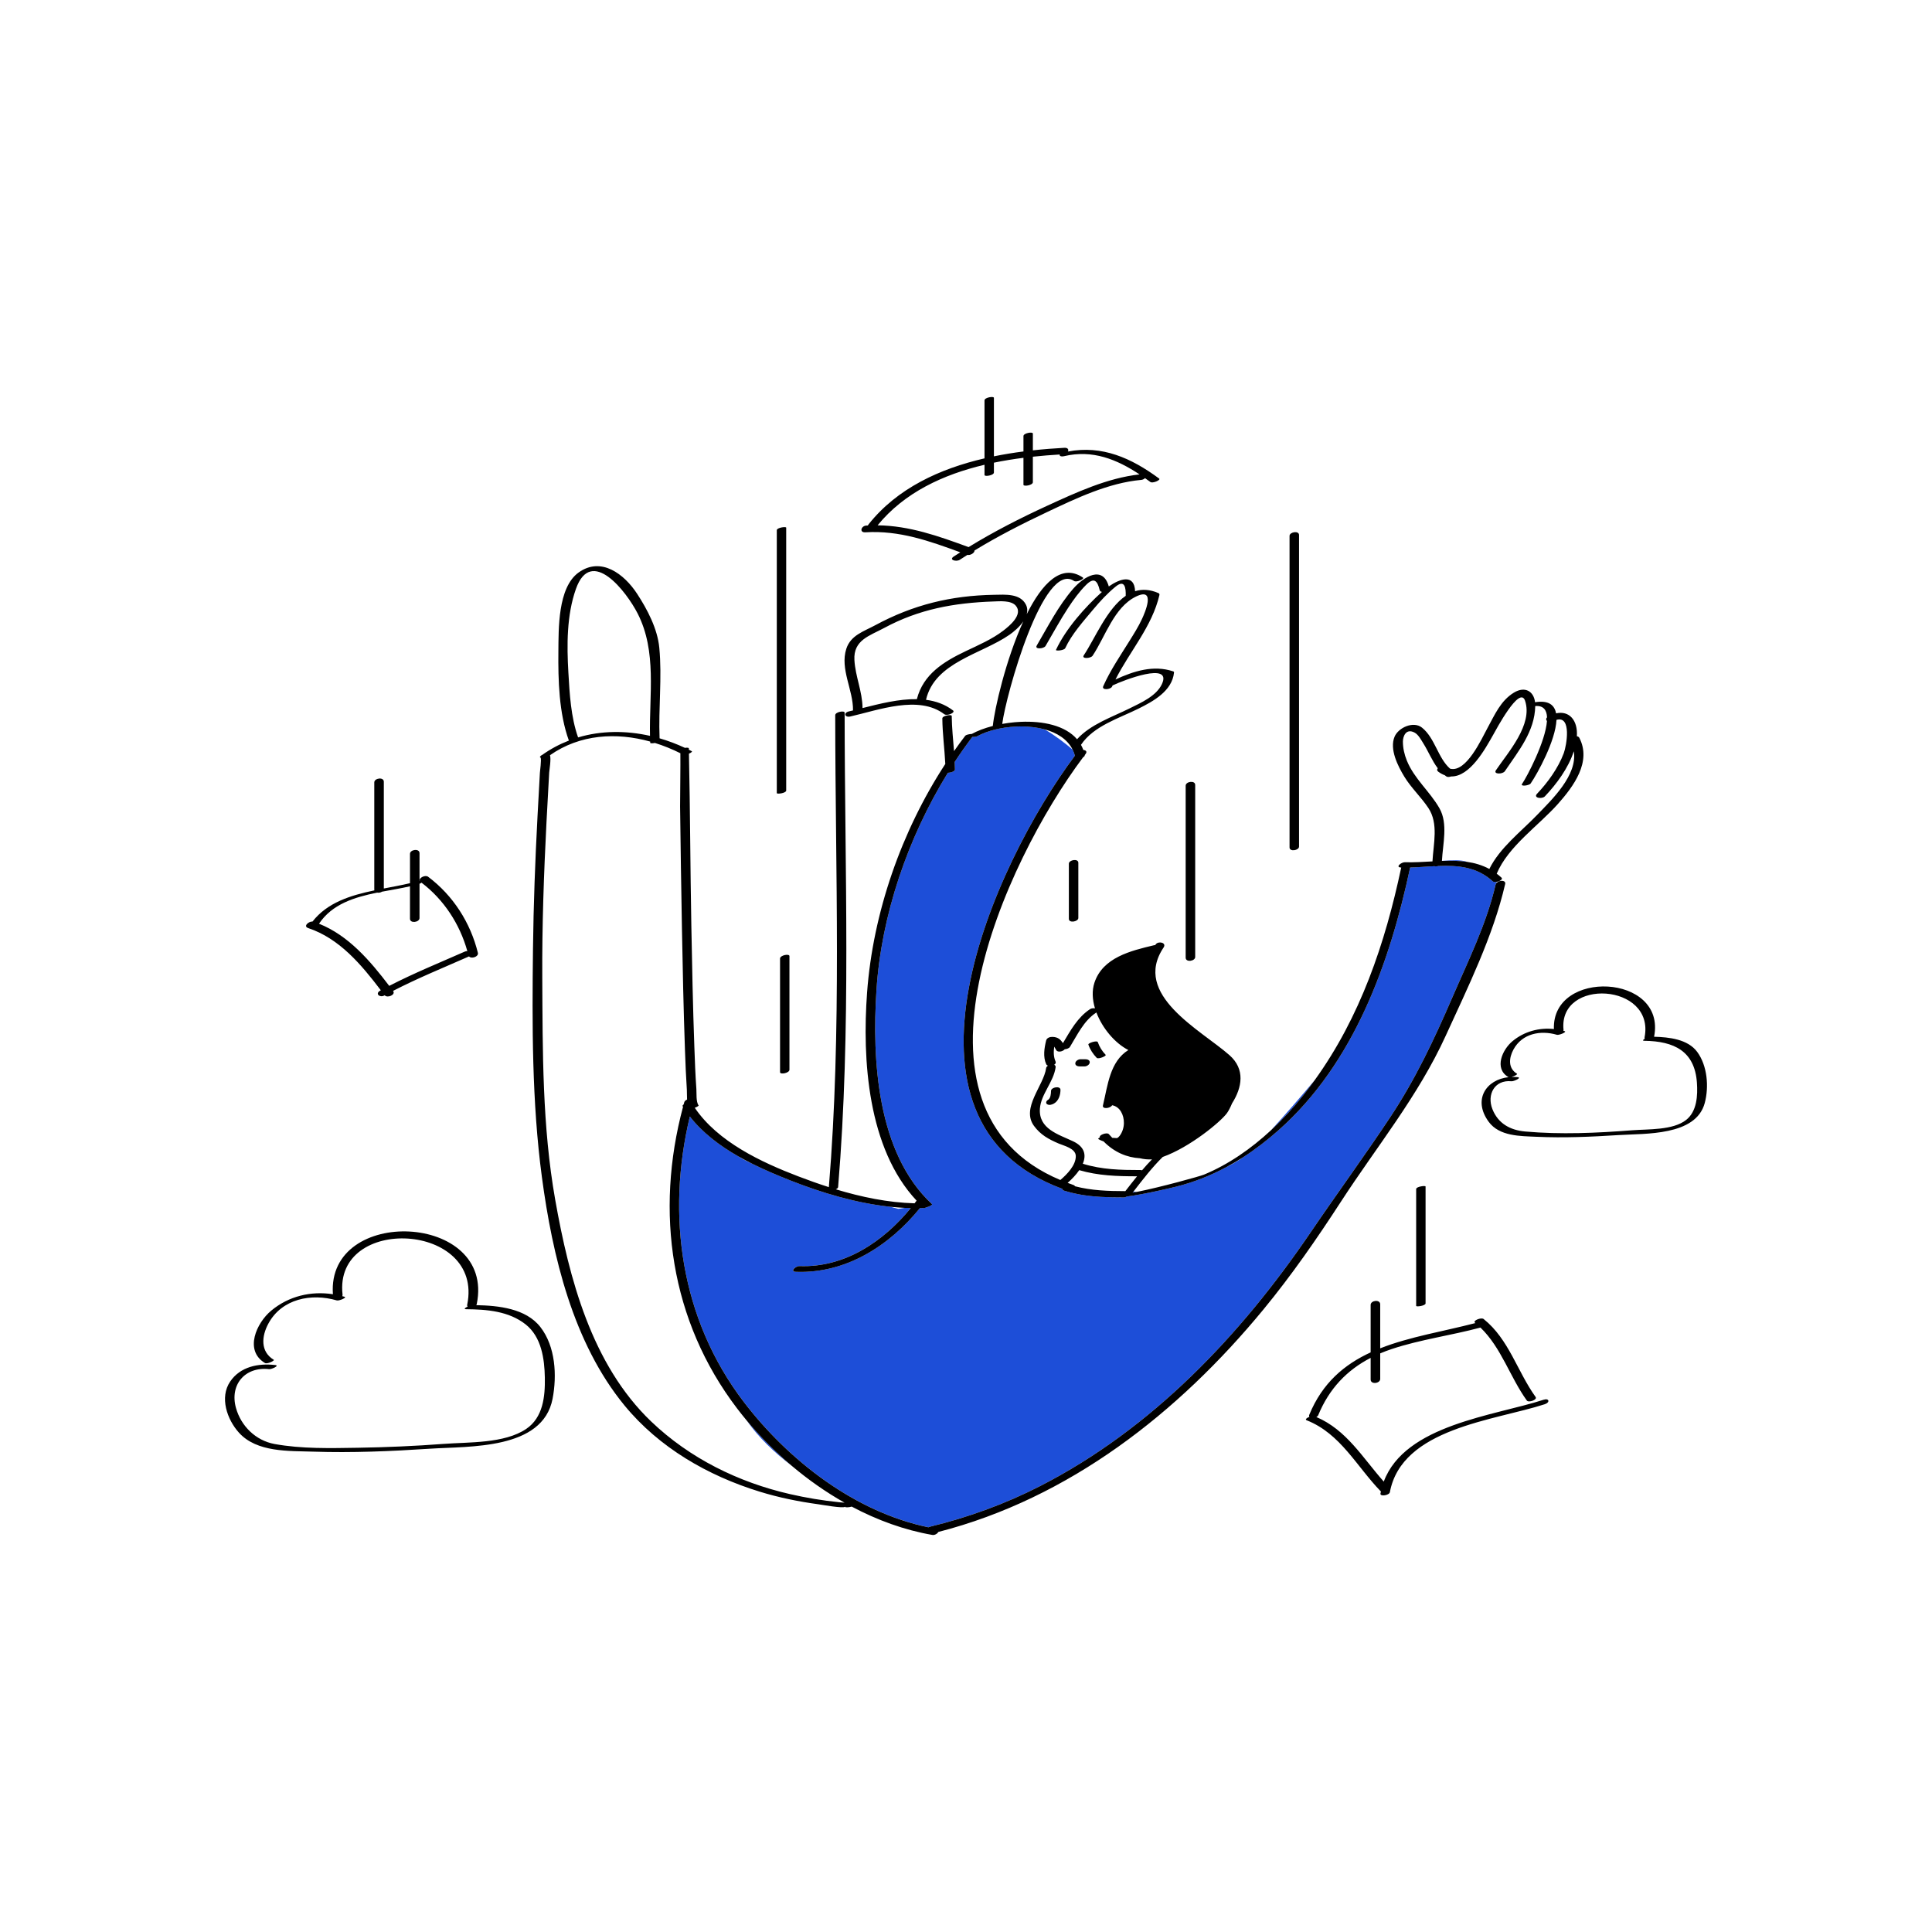 <?xml version="1.0" standalone="no"?>
<svg version="1.1" id="Layer_1" xmlns="http://www.w3.org/2000/svg" xmlns:xlink="http://www.w3.org/1999/xlink" x="0px" y="0px" width="595.28px" height="595.28px" viewBox="0 0 595.28 595.28" enable-background="new 0 0 595.28 595.28" xml:space="preserve">
<path id="color_x5F_2" fill="#1d4ed8" d="M391.628,348.228c4.413-4.775,9.401-10.591,13.43-15.39
	c-1.153,1.599-2.336,3.184-3.578,4.739C398.512,341.292,395.213,344.901,391.628,348.228z M459.946,271.537
	c-4.891-4.471-10.736-4.948-16.767-4.716c-0.416,0.128-0.875,0.158-1.232,0.055c-2.48,0.129-4.982,0.339-7.454,0.407
	c-6.311,29.544-17.304,60.326-40.528,80.922c-3.484,3.09-7.118,5.896-10.938,8.354c-1.433,1.048-3.221,2.076-5.208,3.06
	c-4.859,2.602-10.013,4.654-15.532,6.026c-1.008,0.25-9.509,2.301-15.083,3.01c-0.302,0.168-0.633,0.281-0.938,0.281
	c-4.714-0.002-9.346-0.108-13.915-0.968c-0.038,0.003-0.06,0.005-0.06,0.005s-0.028-0.014-0.07-0.033
	c-1.435-0.275-2.863-0.619-4.286-1.064c-0.449-0.141-0.615-0.356-0.605-0.591c-56.635-20.843-21.516-99.526,3.868-133.458
	c-0.183-0.671-0.423-1.299-0.718-1.886c-2.093-1.768-5.34-4.328-8.643-6.231c-4.393-1.185-9.576-1.111-14.014-0.209
	c-0.283,0.101-0.595,0.171-0.889,0.196c-2.213,0.517-4.205,1.239-5.77,2.112c-0.356,0.199-1.037,0.278-1.568,0.23
	c-1.879,2.489-3.699,5.053-5.434,7.705c0.037,0.78,0.066,1.56,0.077,2.341c0.008,0.594-1.329,0.995-2.19,1.016
	c-12.346,20.023-20.495,43.868-21.993,66.904c-1.399,21.526,0.156,50.255,17.104,65.993c0.229,0.212-0.785,0.758-1.663,0.978
	c-0.287,0.129-0.575,0.218-0.796,0.227c-0.417,0.016-0.836,0.015-1.254,0.022c-9.412,11.605-22.807,20.216-38.204,19.631
	c-1.965-0.075-0.083-1.81,1.094-1.765c13.856,0.525,25.804-7.497,34.287-17.873c-0.608-0.014-1.217-0.033-1.827-0.062l-2.007,0.317
	c0,0-0.89-0.237-2.408-0.651c-10.554-1.112-21.128-4.286-30.76-8.077c-3.894-1.533-7.988-3.251-11.988-5.256
	c-1.526-0.671-2.949-1.444-4.276-2.283c-5.682-3.251-10.914-7.215-14.809-12.203c-7.291,30.468-2.811,62.435,16.547,87.847
	c13.757,18.06,34.262,34.009,56.957,38.727c0.131-0.069,0.276-0.131,0.45-0.173c11.783-2.855,23.226-7.011,34.021-12.544
	c34.488-17.678,61.741-46.42,83.311-78.175c8.096-11.919,16.644-23.58,24.593-35.581c7.709-11.636,13.439-23.785,18.957-36.552
	c4.923-11.392,10.632-22.837,13.433-34.989c0.058-0.25,0.205-0.463,0.403-0.638c-0.063-0.06-0.14-0.13-0.213-0.198
	C460.576,271.785,460.172,271.743,459.946,271.537z M229.986,437.575c3.697,5.29,8.597,9.979,13.964,14.065
	C238.84,447.325,234.144,442.578,229.986,437.575z M350.43,367.201c-0.348-0.028-0.751-0.046-1.195-0.058
	c-0.085,0.109-0.17,0.219-0.255,0.328C349.434,367.393,349.92,367.301,350.43,367.201z M451.979,265.544
	c-0.062-0.022-0.125-0.051-0.187-0.071c-1.604-0.535-4.479-0.496-7.513-0.228c-0.001,0.006-0.001,0.012-0.002,0.018
	C446.896,265.167,449.478,265.183,451.979,265.544z M312.558,222.538c0.645-0.059,1.292-0.102,1.941-0.131
	C313.867,222.416,313.219,222.459,312.558,222.538z"></path>
<path id="color_x5F_1" d="M326.751,335.829c-0.026,1.589-0.554,3.367-2.027,4.197c-0.596,0.336-1.417,0.604-2.065,0.22
	c-0.579-0.343-0.284-1.053,0.202-1.327c0.872-0.491,0.958-1.903,0.973-2.803C323.853,334.977,326.774,334.446,326.751,335.829z
	 M340.662,324.997c-1.079-1.11-1.906-2.453-2.421-3.913c-0.212-0.6-3.07,0.287-2.898,0.776c0.545,1.544,1.441,2.916,2.579,4.087
	C338.402,326.443,341.019,325.364,340.662,324.997z M335.763,327.375c0.081-0.769-0.758-1.006-1.354-1.006c-0.5,0-1,0-1.5,0
	c-0.652,0-1.514,0.497-1.588,1.203c-0.081,0.769,0.758,1.006,1.354,1.006c0.5,0,1,0,1.5,0
	C334.827,328.577,335.688,328.08,335.763,327.375z M413.153,370.269c-7.435,11.455-15.203,22.684-23.893,33.232
	c-26.196,31.799-59.752,58.136-100.153,68.521c-0.27,0.533-1.112,1.042-1.841,0.915c-8.593-1.491-16.967-4.547-24.839-8.728
	c-0.906,0.288-2.207,0.301-2.063,0.023c-0.331,0.642-7.204-0.604-8.257-0.748c-6.111-0.833-12.184-2.075-18.082-3.894
	c-15.929-4.911-30.924-13.54-41.607-26.547c-15.878-19.333-22.207-46.084-25.455-70.388c-3.092-23.14-3.021-46.979-2.743-70.29
	c0.162-13.661,0.674-27.313,1.402-40.954c0.237-4.445,0.506-8.89,0.729-13.336c0.024-0.486,0.509-3.905,0.231-4.64
	c-0.166-0.038-0.258-0.104-0.218-0.203c0.005-0.012,0.013-0.021,0.018-0.032c0.03-0.066,0.069-0.124,0.112-0.178
	c0.022-0.027,0.043-0.054,0.067-0.083c0.106-0.126,0.303-0.253,0.543-0.368c2.595-1.841,5.337-3.295,8.176-4.391
	c-3.058-8.423-3.325-18.632-3.233-27.465c0.071-6.878-0.223-19.657,6.217-24.307c6.935-5.007,14.072,0.462,18.036,6.534
	c3.157,4.836,6.271,10.753,6.838,16.61c0.889,9.195-0.287,18.671,0.087,27.932c2.666,0.77,5.279,1.759,7.81,2.938
	c0.405-0.062,0.776-0.073,0.952-0.02c0.116,0.008,0.201,0.061,0.255,0.159c0.003,0.148,0.005,0.297,0.008,0.445
	c0.302,0.149,0.604,0.297,0.902,0.453c0.237,0.123-0.242,0.481-0.88,0.758c0.379,17.616,0.412,35.244,0.737,52.862
	c0.232,12.526,0.479,25.054,0.934,37.574c0.156,4.298,0.309,8.601,0.619,12.891c0.093,1.275-0.148,3.941,0.68,5.042
	c0.096,0.127-0.495,0.491-1.175,0.739c7.119,10.501,20.487,16.767,31.894,21.128c3.069,1.173,6.218,2.299,9.421,3.324
	c3.998-48.365,1.987-96.953,1.962-145.415c0-1.016,2.897-1.518,2.898-0.776c0.025,48.717,2.045,97.56-2.008,146.178
	c-0.022,0.264-0.317,0.503-0.712,0.677c7.906,2.395,16.111,4.098,24.268,4.314c0.21-0.273,0.42-0.546,0.625-0.821
	c-15.079-16.087-16.785-43.453-15.254-64.151c1.812-24.487,10.534-49.616,24.098-70.399c-0.234-4.676-0.866-9.335-0.915-14.021
	c-0.009-0.876,2.893-1.329,2.898-0.776c0.037,3.623,0.423,7.229,0.706,10.84c1.113-1.587,2.25-3.152,3.421-4.679
	c0.306-0.399,1.319-0.57,2.052-0.61c1.724-0.963,3.965-1.809,6.478-2.456c0.526-5.229,4.01-20.468,9.398-32.233
	c-1.168,1.716-2.932,3.208-4.227,4.11c-8.662,6.031-23.068,8.452-25.753,20.063c3.004,0.391,5.835,1.376,8.316,3.268
	c0.866,0.66-1.819,1.824-2.682,1.167c-7.868-6-20.368-1.249-28.948,0.703c-1.754,0.398-2.199-1.168-0.422-1.572
	c0.407-0.093,0.823-0.191,1.243-0.292c0.105-6.268-4.082-12.791-2.06-19.008c1.354-4.161,5.36-5.332,8.894-7.239
	c11.735-6.335,23.364-9.156,36.652-9.384c3.405-0.059,8.032-0.465,9.798,3.049c0.482,0.959,0.505,1.951,0.245,2.923
	c4.691-9.389,10.658-15.761,17.293-11.296c0.628,0.422-1.94,1.583-2.709,1.066c-9.484-6.382-21.012,35.223-22.133,44.042
	c1.221-0.221,2.479-0.395,3.753-0.511c0.645-0.059,1.292-0.102,1.941-0.131c6.795-0.304,13.692,1.086,17.358,5.358
	c4.164-4.604,10.826-6.834,16.198-9.504c3.431-1.705,8.242-3.78,9.955-7.496c3.241-7.026-11.888-1.163-15.194,0.42
	c-0.054,0.119-0.113,0.234-0.166,0.353c-0.418,0.936-3.32,1.224-2.717-0.129c2.185-4.897,5.176-9.276,8-13.813
	c1.401-2.25,2.84-4.519,3.953-6.93c0.829-1.795,4.422-9.918-1.884-6.853c-6.74,3.277-9.439,12.345-13.353,18.224
	c-0.565,0.849-3.501,1.05-2.717-0.129c3.398-5.105,7.139-14.391,12.918-18.326c0.078-2.49-0.295-5.137-3.104-2.842
	c-2.554,2.087-4.813,4.537-6.924,7.064c-3.026,3.622-6.596,7.58-8.605,11.904c-0.335,0.72-3.04,0.929-2.854,0.527
	c3.002-6.461,8.9-13.123,14.172-17.869c-0.35-0.052-0.623-0.208-0.694-0.506c-0.739-3.092-1.828-4.022-4.221-1.628
	c-2.112,2.113-3.873,4.559-5.51,7.051c-2.507,3.817-4.653,7.819-6.963,11.75c-0.516,0.878-3.442,1.115-2.715-0.123
	c3.506-5.968,6.65-12.236,11.222-17.497c3.266-3.758,9.139-7.334,10.979-0.724c3.445-2.406,7.898-3.916,8.106,1.463
	c2.128-0.661,4.506-0.582,7.195,0.584c0.214,0.093,0.363,0.337,0.309,0.571c-2.271,9.74-9.105,17.295-13.548,26.051
	c5.611-2.581,11.689-4.549,17.77-2.506c0.219,0.073,0.285,0.178,0.263,0.395c-0.589,5.663-6.374,8.82-10.965,11.102
	c-5.953,2.959-13.774,5.315-17.646,11.072c-0.014,0.021-0.037,0.04-0.056,0.06c0.28,0.499,0.523,1.028,0.728,1.588
	c0.737,0.063,1.286,0.471,0.691,1.248c-0.08,0.104-0.16,0.214-0.24,0.319c0.021,0.256-0.19,0.494-0.516,0.684
	c-24.252,32.323-58.847,108.543-7.019,130.254c2.039-1.72,4.838-4.579,4.761-7.416c-0.063-2.334-3.655-3.131-5.23-3.805
	c-3.13-1.339-5.624-2.682-7.656-5.463c-4.026-5.511,3.009-12.387,3.747-17.788c0.042-0.305,0.259-0.561,0.557-0.752
	c-0.241-0.093-0.437-0.25-0.543-0.489c-1.009-2.271-0.579-4.929-0.014-7.261c0.206-0.852,1.204-1.155,1.979-1.125
	c1.709,0.064,2.445,0.805,3.201,1.927c2.328-3.885,4.471-7.903,8.352-10.479c0.406-0.269,1.017-0.328,1.522-0.239
	c-0.814-2.705-0.973-5.45-0.175-7.88c2.563-7.811,11.25-9.878,18.385-11.573c0.134-0.032,0.243-0.033,0.36-0.044
	c0.04-0.061,0.074-0.121,0.115-0.182c0.787-1.172,3.489-0.61,2.447,0.939c-9.802,14.583,11.452,25.374,20.288,33.15
	c4.923,4.333,3.927,9.949,0.819,14.853c-0.539,1.292-1.104,2.37-1.581,3.027c-1.944,2.674-11.45,10.533-19.788,13.495
	c-3.312,3.267-6.183,7.012-9.02,10.676c-0.085,0.109-0.17,0.219-0.255,0.328c0.454-0.079,0.94-0.17,1.45-0.271
	c7.148-1.408,19.287-4.774,20.512-5.28c7.588-3.138,14.556-8.002,20.687-13.693c3.585-3.327,6.884-6.935,9.852-10.65
	c1.242-1.556,2.425-3.141,3.578-4.739c14.054-19.479,21.709-42.091,26.683-65.552c-0.005,0-0.01,0-0.014,0
	c-1.961-0.058,0.049-1.659,1.131-1.627c2.816,0.083,5.672-0.1,8.51-0.257c0.288-5.429,1.928-11.661-1.267-16.462
	c-2.242-3.372-5.304-6.194-7.404-9.647c-1.978-3.251-4.629-8.449-3.004-12.318c1.164-2.771,5.796-4.924,8.466-2.776
	c3.996,3.215,4.874,9.315,8.629,12.63c4.993,1.338,9.728-9.213,11.57-12.591c2.211-4.052,4.037-8.362,8.102-10.837
	c3.352-2.042,6.104-0.482,6.52,2.964c0.02-0.004,0.04-0.01,0.06-0.013c4.106-0.647,5.939,0.867,6.414,3.433
	c4.055-0.913,6.739,2.147,6.405,7.058c0.327,0.044,0.608,0.195,0.759,0.485c3.835,7.388-1.775,14.954-6.59,20.368
	c-5.959,6.701-15.292,13.021-18.846,21.454c-0.006,0.014-0.016,0.025-0.022,0.038c0.501,0.374,0.994,0.776,1.479,1.22
	c0.542,0.495-0.622,1.182-1.629,1.318c-0.433,0.059-0.837,0.017-1.063-0.189c-4.891-4.471-10.736-4.948-16.767-4.716
	c-0.416,0.128-0.875,0.158-1.232,0.055c-2.48,0.129-4.982,0.339-7.454,0.407c-6.311,29.544-17.304,60.326-40.528,80.922
	c-3.484,3.09-7.118,5.896-10.938,8.354c-1.697,1.093-3.435,2.11-5.208,3.06c-4.859,2.602-10.013,4.654-15.532,6.026
	c-1.008,0.25-9.509,2.301-15.083,3.01c-0.302,0.168-0.633,0.281-0.938,0.281c-4.714-0.002-9.346-0.108-13.915-0.968
	c-0.043-0.008-0.087-0.02-0.13-0.028c-1.435-0.275-2.863-0.619-4.286-1.064c-0.449-0.141-0.615-0.356-0.605-0.591
	c-56.635-20.843-21.516-99.526,3.868-133.458c-0.183-0.671-0.423-1.299-0.718-1.886c-1.617-3.216-4.827-5.202-8.643-6.231
	c-4.393-1.185-9.576-1.111-14.014-0.209c-0.283,0.101-0.595,0.171-0.889,0.196c-2.213,0.517-4.205,1.239-5.77,2.112
	c-0.356,0.199-1.037,0.278-1.568,0.23c-1.879,2.489-3.699,5.053-5.434,7.705c0.037,0.78,0.066,1.56,0.077,2.341
	c0.008,0.594-1.329,0.995-2.19,1.016c-12.346,20.023-20.495,43.868-21.993,66.904c-1.399,21.526,0.156,50.255,17.104,65.993
	c0.229,0.212-0.785,0.758-1.663,0.978c-0.287,0.129-0.575,0.218-0.796,0.227c-0.417,0.016-0.836,0.015-1.254,0.022
	c-9.412,11.605-22.807,20.216-38.204,19.631c-1.965-0.075-0.083-1.81,1.094-1.765c13.856,0.525,25.804-7.497,34.287-17.873
	c-0.608-0.014-1.217-0.033-1.827-0.062c-1.47-0.071-2.941-0.179-4.415-0.334c-10.554-1.112-21.128-4.286-30.76-8.077
	c-3.894-1.533-7.988-3.251-11.988-5.256c-1.442-0.723-2.873-1.479-4.276-2.283c-5.682-3.251-10.914-7.215-14.809-12.203
	c-7.291,30.468-2.811,62.435,16.547,87.847c13.757,18.06,34.262,34.009,56.957,38.727c0.131-0.069,0.276-0.131,0.45-0.173
	c11.783-2.855,23.226-7.011,34.021-12.544c34.488-17.678,61.741-46.42,83.311-78.175c8.096-11.919,16.644-23.58,24.593-35.581
	c7.709-11.636,13.439-23.785,18.957-36.552c4.923-11.392,10.632-22.837,13.433-34.989c0.058-0.25,0.205-0.463,0.403-0.638
	c0.89-0.784,2.827-0.769,2.544,0.458c-3.698,16.04-11.503,31.821-18.32,46.752C436.934,337.776,424.215,353.227,413.153,370.269z
	 M443.512,249.028c2.707,4.748,1.031,11.016,0.768,16.217c-0.001,0.006-0.001,0.012-0.002,0.018c2.618-0.096,5.2-0.08,7.701,0.281
	c2.394,0.345,4.711,1.011,6.913,2.198c3.195-6.52,9.802-11.544,14.708-16.636c4.555-4.727,12.498-12.254,11.316-19.622
	c-1.697,5.215-5.343,10.126-8.919,13.89c-0.86,0.906-3.66,0.512-2.41-0.803c3.332-3.507,6.51-7.92,8.226-12.478
	c0.881-2.341,2.505-11.677-2.239-10.285c-0.286,6.434-5.823,16.498-7.958,19.6c-0.427,0.621-3.269,1.032-2.646,0.129
	c1.568-2.281,7.234-13.075,7.673-19.392c-0.3-0.294-0.364-0.726,0.024-1.129c-0.1-2.263-1.125-3.68-3.635-3.467
	c-0.154,7.831-5.141,13.825-9.36,20.066c-0.669,0.99-3.628,1.004-2.758-0.283c3.745-5.538,11.455-14.066,8.977-21.426
	c-1.635-4.855-8.974,9.008-9.794,10.463c-2.45,4.347-7.168,12.984-12.98,12.87c-0.525,0.183-1.106,0.227-1.457,0.007
	c-0.18-0.113-0.331-0.255-0.5-0.379c-0.652-0.238-1.315-0.589-1.989-1.081c-0.465-0.34-0.437-0.732-0.17-1.066
	c-1.772-2.316-2.923-5.25-4.429-7.635c-0.675-1.069-1.524-2.708-2.68-3.339c-2.677-1.461-3.635,1.147-3.638,2.739
	c-0.004,2.004,0.461,4.002,1.212,5.857C435.732,239.946,440.55,243.833,443.512,249.028z M333.628,358.566
	c0.007,0.002,0.015,0.002,0.021,0.004c5.788,1.813,11.657,1.937,17.669,1.939c0.242,0,0.427,0.03,0.563,0.082
	c0.986-1.159,2.006-2.287,3.063-3.376c-1.275,0.085-2.525-0.05-3.723-0.339c-3.981-0.233-7.84-1.801-11.19-5.187
	c-0.545-0.174-1.083-0.411-1.601-0.712c-0.164-0.096,0.07-0.32,0.467-0.542c-0.395-0.725,2.198-1.644,2.749-0.998
	c0.35,0.41,0.706,0.788,1.065,1.151c0.494,0.029,1.012,0.058,1.479,0.082c0.27-0.139,0.531-0.354,0.786-0.688
	c0.834-1.092,1.301-2.562,1.316-3.93c0.031-2.56-1.222-5.068-3.622-5.509c-0.552,0.997-3.127,1.276-2.838,0.069
	c1.48-6.175,2.121-13.521,7.83-17.078c-4.113-2.101-7.996-6.678-9.847-11.58c-0.032,0.023-0.056,0.046-0.092,0.07
	c-3.809,2.528-5.737,6.774-8.063,10.55c-0.254,0.412-0.957,0.669-1.604,0.723c-0.557,0.702-2.12,1.041-2.595,0.297
	c-0.24-0.376-0.426-0.767-0.635-1.109c-0.231,1.557-0.232,3.141,0.415,4.599c0.174,0.392-0.051,0.747-0.438,0.999
	c0.309,0.127,0.506,0.37,0.452,0.76c-0.624,4.559-4.522,8.282-4.842,12.739c-0.448,6.236,5.67,7.928,10.19,10.054
	C334.305,353.375,334.72,355.964,333.628,358.566z M328.956,364.462c0.561,0.208,1.114,0.421,1.694,0.617
	c0.33,0.111,0.504,0.261,0.569,0.427c5.094,1.335,10.255,1.49,15.522,1.501c1.188-1.53,2.382-3.067,3.609-4.578
	c-0.027,0.001-0.057,0.007-0.085,0.007c-6.032-0.003-11.929-0.185-17.734-1.894C331.564,361.958,330.271,363.311,328.956,364.462z
	 M312.964,186.603c-1.467-1.673-4.97-1.345-6.926-1.276c-12.05,0.423-22.86,2.357-33.612,8.161
	c-4.509,2.434-9.511,3.716-9.168,9.867c0.282,5.077,2.463,9.712,2.502,14.812c5.281-1.334,11.198-2.839,16.739-2.743
	c1.956-7.678,8.237-11.551,15.1-14.813c3.899-1.854,8.12-3.674,11.563-6.322C310.964,192.902,315.364,189.344,312.964,186.603z
	 M178.119,227.21c7.149-2.13,14.786-2.146,22.156-0.484c-0.268-12.713,2.166-25.961-3.785-37.654
	c-3.452-6.784-14.341-20.906-19.044-7.596c-2.857,8.087-2.81,17.301-2.318,25.766C175.507,213.792,175.896,220.952,178.119,227.21z
	 M260.221,463.001c-5.754-3.248-11.216-7.091-16.271-11.361c-5.11-4.315-9.807-9.062-13.964-14.065
	c-0.988-1.189-1.947-2.392-2.873-3.607c-20.559-26.988-25.333-60.553-16.66-92.941c-0.035-0.057-0.076-0.109-0.11-0.166
	c-0.104-0.172,0.038-0.376,0.305-0.563c0.063-0.229,0.119-0.459,0.184-0.688c0.099-0.352,0.444-0.631,0.864-0.814
	c-0.064-1.091-0.017-2.222-0.063-2.934c-0.273-4.14-0.44-8.288-0.588-12.434c-0.444-12.521-0.703-25.048-0.933-37.574
	c-0.228-12.441-0.411-24.884-0.567-37.327c-0.017-1.321,0.146-13.613,0.088-16.445c-2.526-1.26-5.157-2.331-7.85-3.169
	c-0.716,0.148-1.429,0.155-1.439-0.054c-0.006-0.125-0.007-0.25-0.012-0.375c-10.437-2.902-21.624-2.266-30.872,4.206
	c0.397,1.207-0.212,4.661-0.249,5.362c-0.271,5.08-0.57,10.158-0.829,15.238c-0.808,15.909-1.382,31.842-1.298,47.773
	c0.12,22.845-0.016,46.013,3.981,68.576c4.292,24.23,11.202,50.763,29.573,68.34c11.857,11.345,26.858,18.729,42.791,22.381
	c4.975,1.14,10.013,1.978,15.091,2.491C258.644,462.864,259.372,462.915,260.221,463.001z M400.254,260.841c0-32,0-64,0-96
	c0-1.436-2.924-0.93-2.924,0.264c0,32,0,64,0,96C397.33,262.541,400.254,262.034,400.254,260.841z M368.26,294.861
	c0-17.667,0-35.333,0-53c0-1.52-2.936-1.077-2.936,0.223c0,17.667,0,35.333,0,53C365.324,296.604,368.26,296.161,368.26,294.861z
	 M329.332,266.112c0,5.667,0,11.333,0,17c0,1.406,2.92,0.879,2.92-0.278c0-5.667,0-11.333,0-17
	C332.252,264.428,329.332,264.954,329.332,266.112z M242.241,243.584c0-27,0-54,0-81c0-0.413-2.898-0.014-2.898,0.776
	c0,27,0,54,0,81C239.343,244.774,242.241,244.375,242.241,243.584z M240.343,295.361c0,11.667,0,23.333,0,35
	c0,0.811,2.898,0.288,2.898-0.776c0-11.667,0-23.333,0-35C243.241,293.774,240.343,294.296,240.343,295.361z M475.607,431.285
	c-15.204,4.957-42.685,7.659-49.246,25.217c-6.486-7.3-11.44-15.917-20.776-19.896c0.267-0.137,0.481-0.319,0.572-0.541
	c3.384-8.214,8.845-13.898,16.161-17.681c0,2.226,0,4.452,0,6.677c0,1.603,2.947,1.231,2.947-0.179c0-2.628,0-5.256,0-7.885
	c1.16-0.49,2.356-0.944,3.597-1.355c8.884-2.944,18.261-4.167,27.291-6.598c6.468,6.237,9.077,15.23,14.289,22.479
	c0.535,0.744,3.339-0.214,2.699-1.104c-5.662-7.875-8.205-17.755-16-24c-0.762-0.611-3.428,0.521-2.699,1.104
	c0.054,0.042,0.101,0.089,0.153,0.132c-9.821,2.571-20.229,4.195-29.33,7.784c0-4.519,0-9.038,0-13.557
	c0-1.603-2.947-1.231-2.947,0.179c0,4.876,0,9.752,0,14.629c-8.061,3.719-14.845,9.363-18.892,19.189
	c-0.118,0.288-0.091,0.506,0.026,0.666c-0.806,0.313-1.467,0.819-0.829,1.07c10.442,4.124,15.361,14.222,22.814,21.894
	c0.015,0.015,0.034,0.023,0.051,0.037c-0.045,0.208-0.104,0.406-0.144,0.618c-0.198,1.063,2.715,0.564,2.893-0.383
	c3.699-19.771,32.259-22.075,47.738-27.121C477.661,432.111,477.327,430.725,475.607,431.285z M436.343,366.361c0,12,0,24,0,36
	c0,0.372,2.898-0.016,2.898-0.776c0-12,0-24,0-36C439.241,365.213,436.343,365.6,436.343,366.361z M96.293,283.938
	c4.576-5.869,11.732-8.068,19.062-9.6c-0.021-0.081-0.032-0.168-0.032-0.264c0-11,0-22,0-33c0-1.342,2.939-1.758,2.939-0.205
	c0,10.963,0,21.926,0,32.889c2.751-0.529,5.48-1.022,8.062-1.636c0-3.015,0-6.03,0-9.044c0-1.326,2.938-1.752,2.938-0.212
	c0,2.843,0,5.687,0,8.53c0.031-0.003,0.052,0,0.082-0.001c-0.351-0.924,1.684-1.917,2.567-1.254
	c7.686,5.762,13.046,14.135,15.331,23.443c0.297,1.212-2.042,1.95-2.733,1.095c-0.035,0.017-0.063,0.035-0.1,0.051
	c-7.818,3.447-15.718,6.662-23.309,10.579c0.006,0.008,0.013,0.016,0.019,0.024c0.884,1.173-1.736,2.282-2.595,1.336
	c-0.038,0.021-0.077,0.04-0.115,0.061c-1.385,0.756-2.972-0.567-1.232-1.517c0.055-0.03,0.111-0.058,0.166-0.088
	c-5.988-7.88-12.739-15.965-22.386-19.174C93.361,285.421,95.042,283.879,96.293,283.938z M98.296,284.614
	c9.134,3.654,15.758,11.441,21.632,19.148c7.572-3.904,15.451-7.11,23.248-10.547c0.273-0.121,0.555-0.167,0.818-0.16
	c-2.332-8.336-7.201-15.832-14.12-21.094c-0.128,0.118-0.334,0.234-0.613,0.343c0,3.521,0,7.042,0,10.563
	c0,1.326-2.938,1.752-2.938,0.212c0-3.332,0-6.663,0-9.995c-2.752,0.625-5.682,1.102-8.608,1.657
	c-0.424,0.273-1.016,0.388-1.508,0.295C109.157,276.458,102.322,278.575,98.296,284.614z M266.926,161.932
	c0.158-0.01,0.314-0.01,0.473-0.018c0.043-0.102,0.102-0.207,0.193-0.323c8.84-11.151,21.933-17.152,35.751-20.362
	c0-5.956,0-11.912,0-17.868c0-0.907,2.898-1.357,2.898-0.776c0,6.005,0,12.011,0,18.017c3.023-0.616,6.069-1.11,9.102-1.501
	c0-1.58,0-3.159,0-4.739c0-0.939,2.898-1.406,2.898-0.776c0,1.724,0,3.447,0,5.171c3.276-0.358,6.524-0.609,9.696-0.781
	c1.137-0.062,1.396,0.575,1.111,1.146c10.578-2.004,19.521,1.999,28.1,8.327c0.595,0.439-1.991,1.583-2.713,1.051
	c-0.543-0.4-1.09-0.793-1.639-1.179c-0.274,0.276-0.691,0.502-1.179,0.545c-10.08,0.902-20.068,5.69-29.102,9.96
	c-7.576,3.581-15.091,7.417-22.258,11.789c0.088,0.706-1.26,1.571-2.181,1.353c-0.792,0.501-1.584,1.001-2.366,1.517
	c-1.011,0.667-3.483,0.063-1.84-1.021c0.663-0.438,1.338-0.86,2.009-1.289c-9.531-3.5-18.834-6.811-29.223-6.161
	C264.679,164.137,265.305,162.034,266.926,161.932z M270.404,161.858c9.828,0.129,18.777,3.322,28.032,6.714
	c7.744-4.749,15.906-8.924,24.132-12.7c8.935-4.101,18.641-8.611,28.552-9.697c-6.958-4.609-14.491-7.696-23.176-5.636
	c-1.085,0.257-1.606-0.102-1.407-0.504c-2.724,0.162-5.498,0.382-8.296,0.683c0,2.622,0,5.244,0,7.866
	c0,0.939-2.898,1.406-2.898,0.776c0-2.767,0-5.534,0-8.301c-3.035,0.388-6.081,0.879-9.102,1.501c0,1.008,0,2.016,0,3.023
	c0,0.907-2.898,1.357-2.898,0.776c0-1.052,0-2.104,0-3.156C290.653,146.207,278.683,151.722,270.404,161.858z M146.738,402.139
	c0.074-0.112,0.135-0.232,0.162-0.365c5.756-28.198-46.293-30.322-44.324-3.003c-6.763-1.031-13.602,0.555-19.017,5.065
	c-4.542,3.783-8.366,12.232-1.938,16.125c0.713,0.432,3.116-0.754,2.73-0.987c-4.213-2.551-3.744-7.293-1.659-11.155
	c4.147-7.685,13.278-9.423,21.091-7.14c0.665,0.195,3.229-0.875,2.381-1.123c-0.234-0.068-0.471-0.124-0.706-0.186
	c0.071-0.16,0.105-0.333,0.085-0.521c-2.74-24.659,43.61-22.313,38.417,3.13c-0.053,0.256-0.001,0.453,0.114,0.603
	c-0.747,0.36-1.315,0.801-0.451,0.808c6.394,0.055,13.171,0.58,18.363,4.701c4.854,3.853,5.784,10.598,5.89,16.372
	c0.106,5.817-0.544,12.299-5.745,15.813c-6.738,4.555-17.754,4.029-25.533,4.616c-8.777,0.662-17.578,1.045-26.379,1.185
	c-8.416,0.134-17.311,0.364-25.633-1.16c-5.785-1.059-10.291-5.492-11.863-11.055c-2.035-7.201,2.773-12.852,10.216-12.002
	c0.68,0.078,3.356-1.099,1.855-1.271c-5.224-0.597-10.734,0.485-13.857,5.062c-3.368,4.936-0.933,11.745,2.664,15.748
	c5.531,6.158,15.396,5.624,22.901,5.874c11.979,0.399,24.004-0.117,35.957-0.903c12.205-0.802,34.765,0.398,37.803-15.391
	c1.388-7.211,0.895-16.112-3.748-22.087C162.045,403.143,153.599,402.271,146.738,402.139z M525.259,339.854
	c-2.728,10.201-18.391,9.366-26.518,9.881c-8.411,0.533-16.892,0.916-25.318,0.525c-4.984-0.231-11.437-0.102-14.744-4.633
	c-4.977-6.815-0.739-13.017,6.163-13.736c-0.06-0.015-0.113-0.036-0.16-0.064c-4.392-2.66-1.774-8.427,1.325-11.01
	c3.617-3.014,8.216-4.239,12.773-3.756c-0.64-18.571,34.642-17.088,30.886,2.295c-0.006,0.029-0.02,0.055-0.027,0.083
	c4.629,0.12,10.414,0.739,13.313,4.691C526.063,328.372,526.601,334.835,525.259,339.854z M522.847,333.581
	c-0.686-9.743-7.076-12.775-16.171-12.892c-0.723-0.009-0.445-0.319,0.102-0.63c-0.064-0.134-0.089-0.297-0.051-0.495
	c3.229-16.661-26.599-18.353-24.982-2.273c0.012,0.114-0.002,0.222-0.027,0.326c0.121,0.033,0.242,0.06,0.362,0.095
	c0.848,0.248-1.716,1.318-2.381,1.123c-5.049-1.476-10.707-0.409-13.385,4.554c-1.393,2.579-1.717,5.747,1.099,7.452
	c0.263,0.159-0.769,0.759-1.678,0.989c0.597-0.021,1.208-0.006,1.835,0.057c1.498,0.149-1.177,1.338-1.855,1.271
	c-5.246-0.522-7.635,4.124-5.887,8.564c1.754,4.454,5.471,6.501,10.124,6.916c10.926,0.974,22.044,0.468,32.964-0.382
	c4.91-0.382,12.527,0.037,16.613-3.186C522.875,342.428,523.123,337.509,522.847,333.581z" fill="#000000"></path>
</svg>